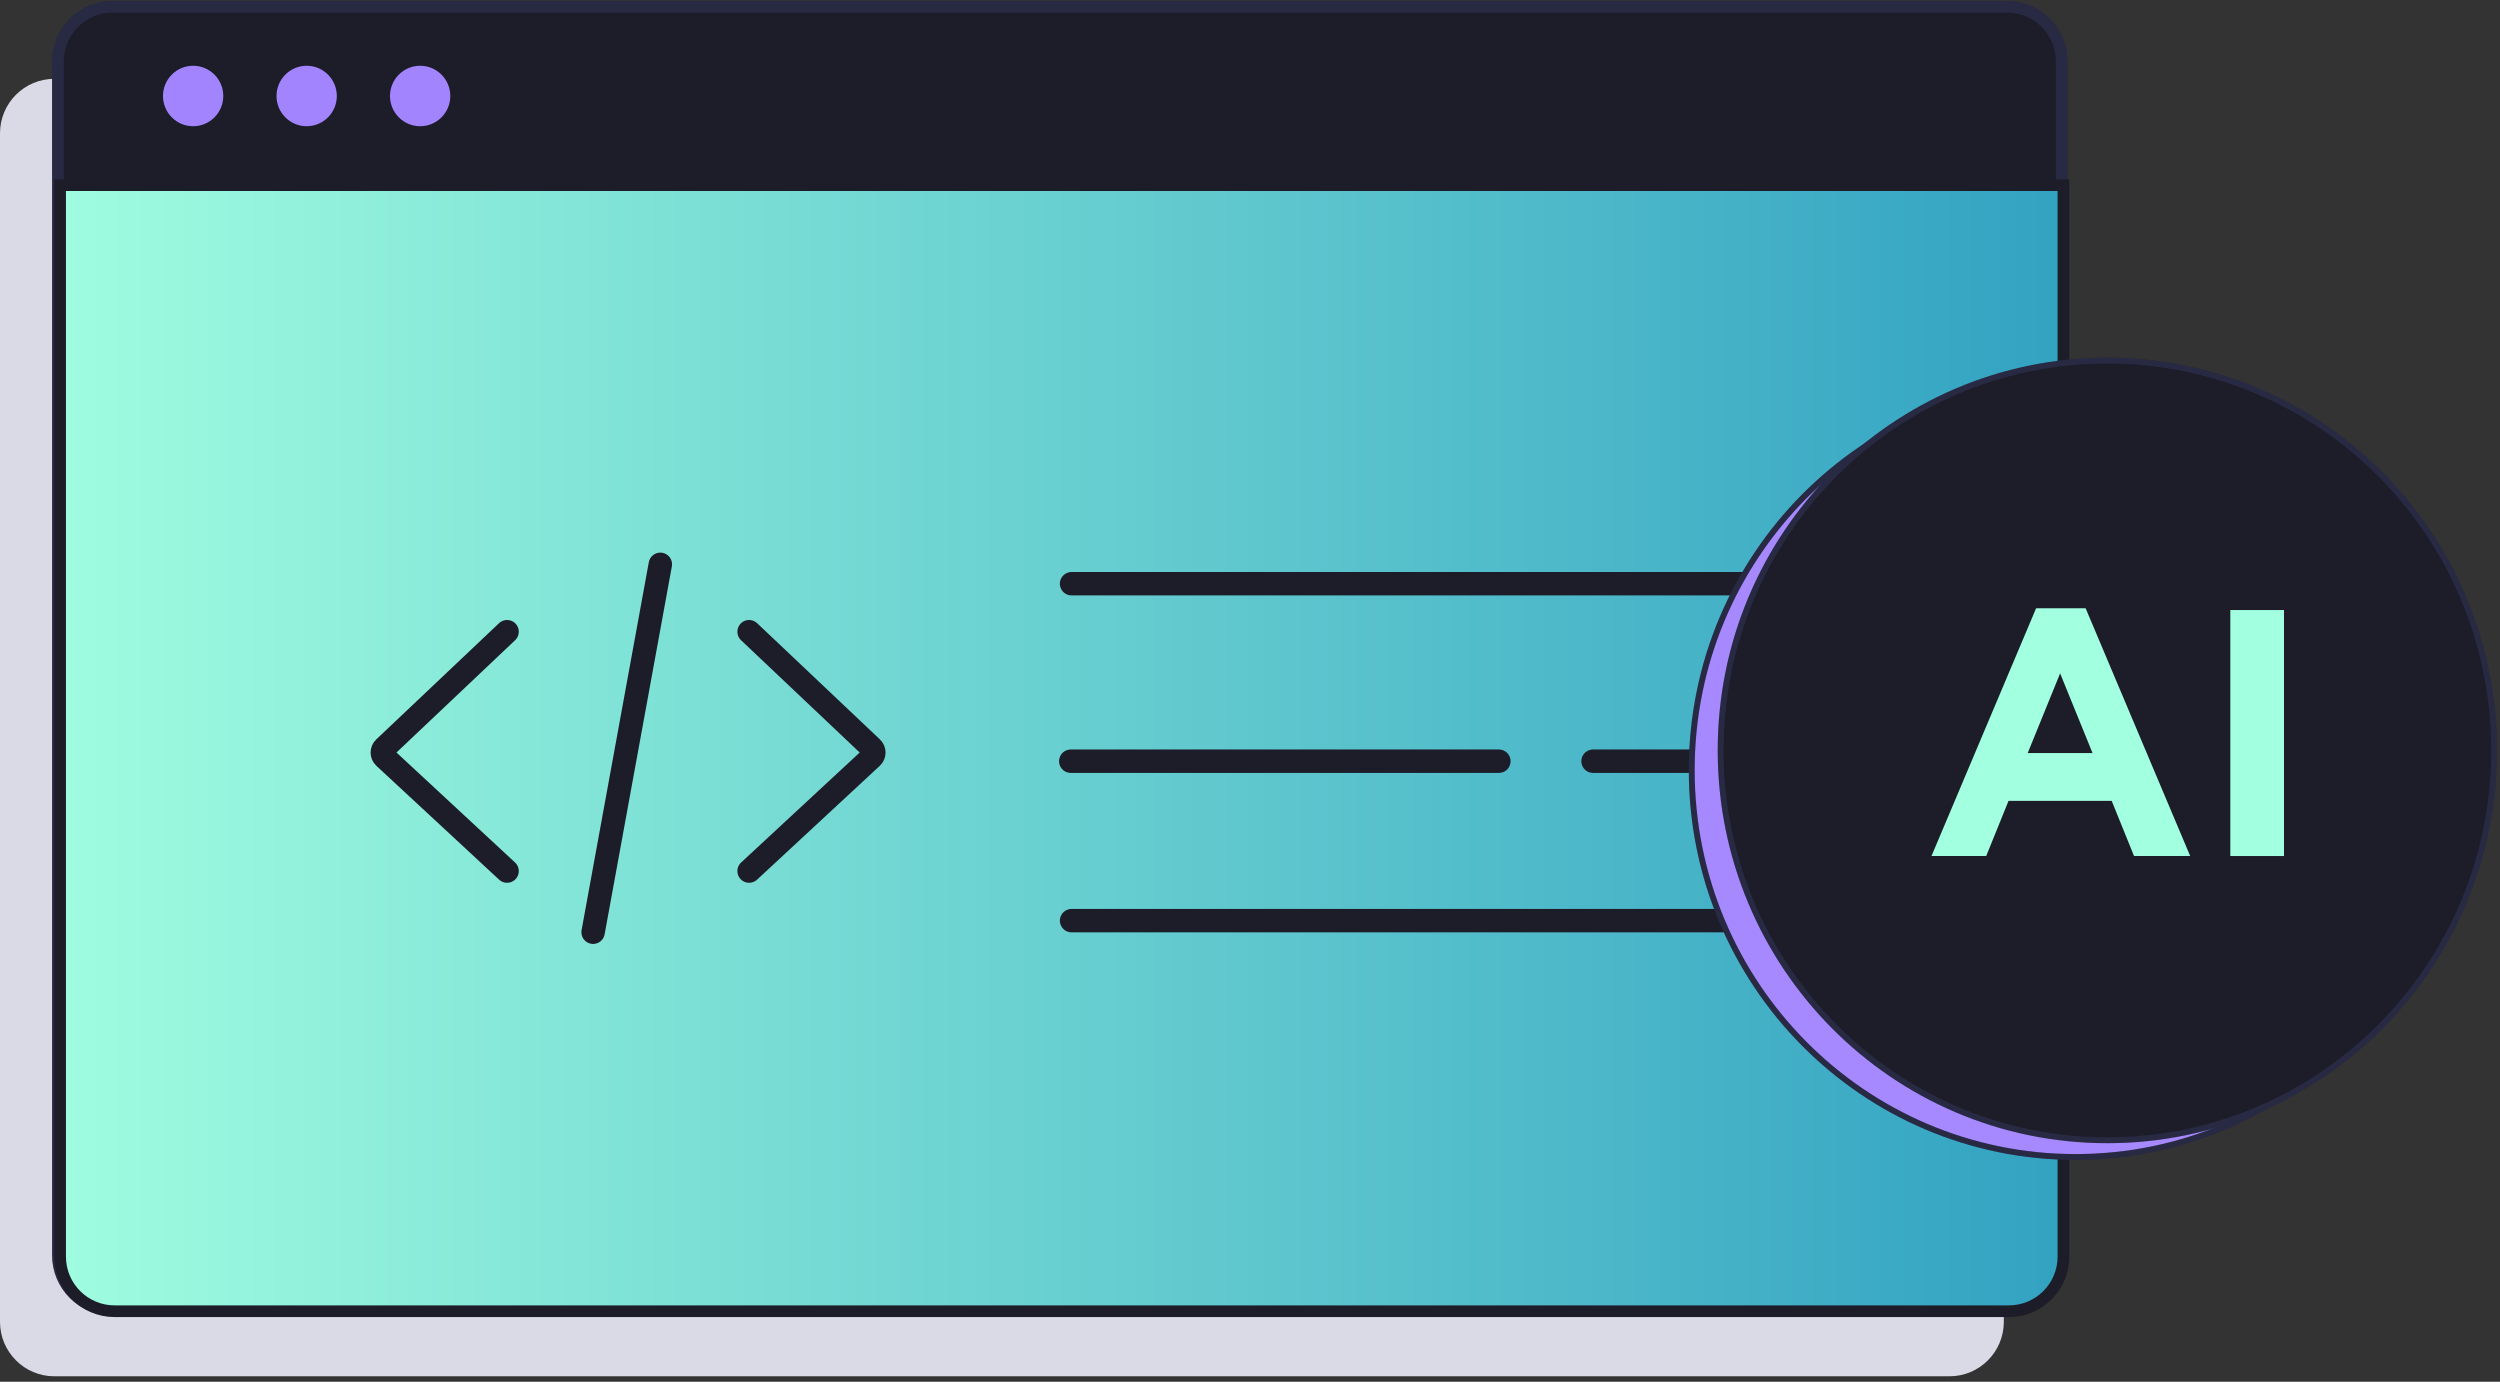 <svg width="427" height="236" viewBox="0 0 427 236" fill="none" xmlns="http://www.w3.org/2000/svg">
<rect x="0" y="0" width="427" height="236" fill="#333333" stroke="none"/>
<g clip-path="url(#clip0_602_3316)">
<path d="M332.974 13.465H9.279C4.154 13.465 0 17.63 0 22.767V225.768C0 230.905 4.154 235.07 9.279 235.07H332.974C338.098 235.07 342.253 230.905 342.253 225.768V22.767C342.253 17.63 338.098 13.465 332.974 13.465Z" fill="#DAD9E6"/>
<path d="M342.867 1.162H19.172C14.048 1.162 9.894 5.327 9.894 10.464V214.395C9.894 219.533 14.048 223.698 19.172 223.698H342.867C347.992 223.698 352.146 219.533 352.146 214.395V10.464C352.146 5.327 347.992 1.162 342.867 1.162Z" fill="#1D1D29"/>
<path d="M342.867 1.162H19.172C14.048 1.162 9.894 5.327 9.894 10.464V214.395C9.894 219.533 14.048 223.698 19.172 223.698H342.867C347.992 223.698 352.146 219.533 352.146 214.395V10.464C352.146 5.327 347.992 1.162 342.867 1.162Z" stroke="#101018" stroke-width="2" stroke-miterlimit="10"/>
<path d="M342.867 1.162H19.172C14.048 1.162 9.894 5.327 9.894 10.464V214.395C9.894 219.533 14.048 223.698 19.172 223.698H342.867C347.992 223.698 352.146 219.533 352.146 214.395V10.464C352.146 5.327 347.992 1.162 342.867 1.162Z" stroke="#A688FF" stroke-opacity="0.15" stroke-width="2" stroke-miterlimit="10"/>
<path d="M342.867 1.162H19.172C14.048 1.162 9.894 5.327 9.894 10.464V214.395C9.894 219.533 14.048 223.698 19.172 223.698H342.867C347.992 223.698 352.146 219.533 352.146 214.395V10.464C352.146 5.327 347.992 1.162 342.867 1.162Z" stroke="#5ED9FF" stroke-opacity="0.05" stroke-width="2" stroke-miterlimit="10"/>
<path d="M85.505 114.768C87.744 114.768 87.744 111.279 85.505 111.279C83.266 111.279 83.266 114.768 85.505 114.768Z" fill="#A688FF"/>
<path d="M32.987 21.558C35.831 21.558 38.136 19.247 38.136 16.395C38.136 13.544 35.831 11.232 32.987 11.232C30.143 11.232 27.837 13.544 27.837 16.395C27.837 19.247 30.143 21.558 32.987 21.558Z" fill="#A284FF"/>
<path d="M52.379 21.558C55.223 21.558 57.529 19.247 57.529 16.395C57.529 13.544 55.223 11.232 52.379 11.232C49.535 11.232 47.23 13.544 47.23 16.395C47.23 19.247 49.535 21.558 52.379 21.558Z" fill="#A284FF"/>
<path d="M71.761 21.558C74.605 21.558 76.911 19.247 76.911 16.395C76.911 13.544 74.605 11.232 71.761 11.232C68.917 11.232 66.611 13.544 66.611 16.395C66.611 19.247 68.917 21.558 71.761 21.558Z" fill="#A284FF"/>
<path d="M9.894 34.373H352.146" stroke="#A688FF" stroke-miterlimit="10"/>
<path d="M10.265 31.627H352.434V214.632C352.434 219.784 348.266 223.957 343.121 223.957H19.578C14.432 223.957 10.265 219.784 10.265 214.632V31.627Z" fill="url(#paint0_linear_602_3316)" stroke="#1D1D29" stroke-width="2" stroke-miterlimit="10"/>
<path d="M183.027 99.699H297.715" stroke="#1D1D29" stroke-width="4" stroke-miterlimit="10" stroke-linecap="round"/>
<path d="M182.888 130.014H256.006" stroke="#1D1D29" stroke-width="4" stroke-miterlimit="10" stroke-linecap="round"/>
<path d="M272.093 130.014H297.714" stroke="#1D1D29" stroke-width="4" stroke-miterlimit="10" stroke-linecap="round"/>
<path d="M183.027 157.246H297.715" stroke="#1D1D29" stroke-width="4" stroke-miterlimit="10" stroke-linecap="round"/>
<path d="M86.608 107.896L65.637 127.745C65.185 128.176 65.185 128.897 65.637 129.327L86.608 148.78" stroke="#1D1D29" stroke-width="4" stroke-miterlimit="10" stroke-linecap="round"/>
<path d="M101.303 159.222L112.785 96.385" stroke="#1D1D29" stroke-width="4" stroke-miterlimit="10" stroke-linecap="round"/>
<path d="M127.945 107.896L148.916 127.745C149.368 128.176 149.368 128.897 148.916 129.327L127.945 148.78" stroke="#1D1D29" stroke-width="4" stroke-miterlimit="10" stroke-linecap="round"/>
</g>
<path d="M420.061 131.532C420.061 168.032 390.706 197.615 354.504 197.615C318.302 197.615 288.947 168.032 288.947 131.532C288.947 95.032 318.302 65.449 354.504 65.449C390.706 65.449 420.061 95.032 420.061 131.532Z" fill="#A688FF"/>
<path d="M420.061 131.532C420.061 168.032 390.706 197.615 354.504 197.615C318.302 197.615 288.947 168.032 288.947 131.532C288.947 95.032 318.302 65.449 354.504 65.449C390.706 65.449 420.061 95.032 420.061 131.532Z" stroke="#101018"/>
<path d="M420.061 131.532C420.061 168.032 390.706 197.615 354.504 197.615C318.302 197.615 288.947 168.032 288.947 131.532C288.947 95.032 318.302 65.449 354.504 65.449C390.706 65.449 420.061 95.032 420.061 131.532Z" stroke="#A688FF" stroke-opacity="0.15"/>
<path d="M420.061 131.532C420.061 168.032 390.706 197.615 354.504 197.615C318.302 197.615 288.947 168.032 288.947 131.532C288.947 95.032 318.302 65.449 354.504 65.449C390.706 65.449 420.061 95.032 420.061 131.532Z" stroke="#5ED9FF" stroke-opacity="0.05"/>
<path d="M359.942 194.756C396.425 194.756 425.999 164.945 425.999 128.173C425.999 91.4 396.425 61.59 359.942 61.59C323.46 61.59 293.886 91.4 293.886 128.173C293.886 164.945 323.46 194.756 359.942 194.756Z" fill="#1D1D29"/>
<path d="M359.942 194.756C396.425 194.756 425.999 164.945 425.999 128.173C425.999 91.4 396.425 61.59 359.942 61.59C323.46 61.59 293.886 91.4 293.886 128.173C293.886 164.945 323.46 194.756 359.942 194.756Z" stroke="#101018" stroke-miterlimit="10"/>
<path d="M359.942 194.756C396.425 194.756 425.999 164.945 425.999 128.173C425.999 91.4 396.425 61.59 359.942 61.59C323.46 61.59 293.886 91.4 293.886 128.173C293.886 164.945 323.46 194.756 359.942 194.756Z" stroke="#A688FF" stroke-opacity="0.15" stroke-miterlimit="10"/>
<path d="M359.942 194.756C396.425 194.756 425.999 164.945 425.999 128.173C425.999 91.4 396.425 61.59 359.942 61.59C323.46 61.59 293.886 91.4 293.886 128.173C293.886 164.945 323.46 194.756 359.942 194.756Z" stroke="#5ED9FF" stroke-opacity="0.05" stroke-miterlimit="10"/>
<path d="M364.494 146.21L360.681 136.791H343.056L339.243 146.21H329.898L347.769 103.889H356.225L374.084 146.21H364.494ZM351.874 114.994L346.331 128.621H357.406L351.863 114.994H351.874Z" fill="#A2FFE0"/>
<path d="M380.938 146.21V104.195H390.108V146.21H380.938Z" fill="#A2FFE0"/>
<defs>
<linearGradient id="paint0_linear_602_3316" x1="-0.746" y1="98.203" x2="372.761" y2="98.203" gradientUnits="userSpaceOnUse">
<stop stop-color="#A2FFE0"/>
<stop offset="1" stop-color="#2C9DC0"/>
</linearGradient>
<clipPath id="clip0_602_3316">
<rect width="420.868" height="235.07" fill="white"/>
</clipPath>
</defs>
</svg>
